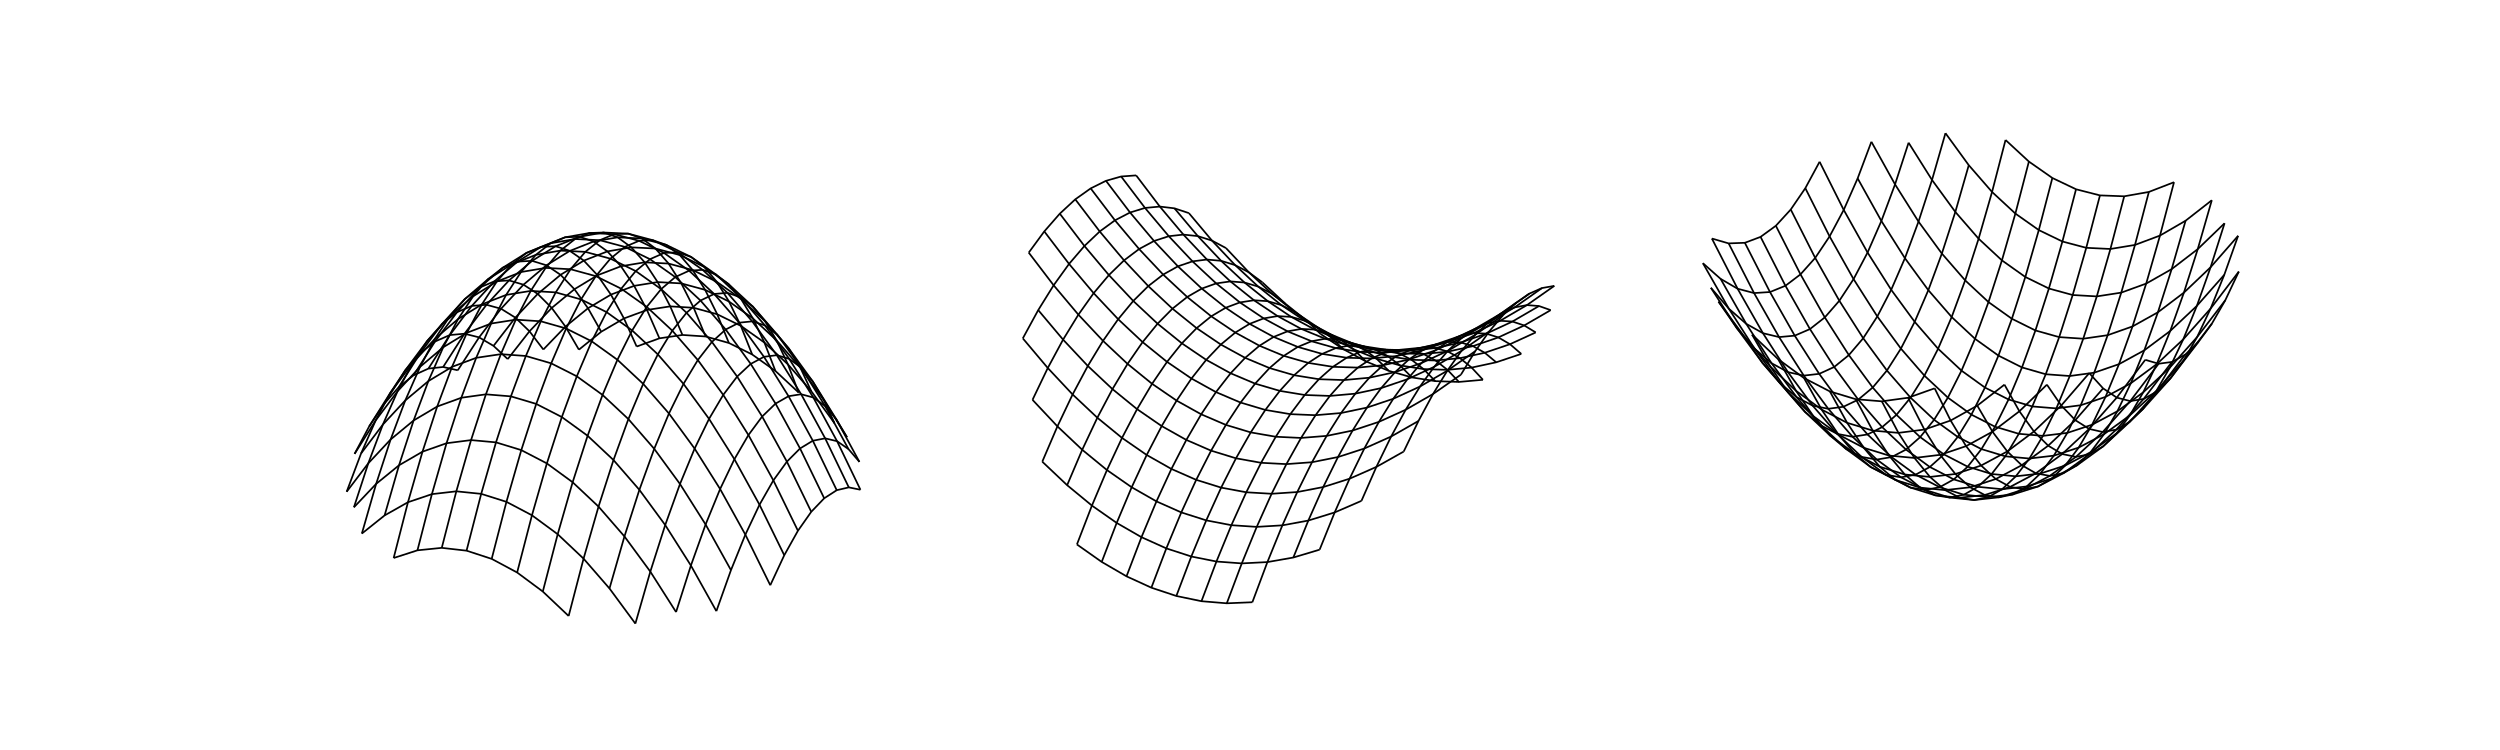 <?xml version="1.0" encoding="utf-8" standalone="no"?>
<!DOCTYPE svg PUBLIC "-//W3C//DTD SVG 1.1//EN"
  "http://www.w3.org/Graphics/SVG/1.1/DTD/svg11.dtd">
<svg height="216pt" version="1.1" viewBox="0 0 720 216" width="720pt" xmlns="http://www.w3.org/2000/svg" xmlns:xlink="http://www.w3.org/1999/xlink">
 <defs>
  <style type="text/css">*{stroke-linecap:butt;stroke-linejoin:round;}</style>
 </defs>
 <g id="figure_1">
  <g id="patch_1">
   <path d="M 0 216 
L 720 216 
L 720 0 
L 0 0 
z
" style="fill:none;"/>
  </g>
  <g id="patch_2">
   <path d="M 90.519 189 
L 253.599 189 
L 253.599 25.92 
L 90.519 25.92 
z
" style="fill:none;"/>
  </g>
  <g id="axes_1">
   <g id="Line3DCollection_1">
    <path clip-path="url(#p50c8014827)" style="fill:none;stroke:#000000;stroke-width:0.5;"/>
    <path clip-path="url(#p50c8014827)" d="M 113.374 160.699 
L 120.228 158.492 
L 127.231 157.78 
L 134.364 158.595 
L 141.606 160.958 
L 148.935 164.882 
L 156.33 170.367 
L 163.768 177.409 
" style="fill:none;stroke:#000000;stroke-width:0.5;"/>
    <path clip-path="url(#p50c8014827)" d="M 104.216 153.665 
L 110.766 148.439 
L 117.495 144.639 
L 124.387 142.313 
L 131.423 141.5 
L 138.585 142.231 
L 145.853 144.528 
L 153.204 148.403 
L 160.616 153.86 
L 168.066 160.891 
L 175.531 169.479 
L 182.987 179.598 
" style="fill:none;stroke:#000000;stroke-width:0.5;"/>
    <path clip-path="url(#p50c8014827)" d="M 101.93 146.1 
L 108.327 139.359 
L 114.915 134.002 
L 121.679 130.084 
L 128.601 127.652 
L 135.664 126.747 
L 142.849 127.401 
L 150.134 129.636 
L 157.499 133.464 
L 164.921 138.889 
L 172.376 145.904 
L 179.841 154.493 
L 187.293 164.627 
L 194.708 176.27 
" style="fill:none;stroke:#000000;stroke-width:0.5;"/>
    <path clip-path="url(#p50c8014827)" d="M 99.836 141.622 
L 106.069 133.428 
L 112.501 126.565 
L 119.121 121.097 
L 125.912 117.076 
L 132.858 114.553 
L 139.941 113.568 
L 147.141 114.152 
L 154.437 116.329 
L 161.808 120.111 
L 169.231 125.502 
L 176.683 132.496 
L 184.141 141.075 
L 191.581 151.213 
L 198.979 162.872 
L 206.314 176.008 
" style="fill:none;stroke:#000000;stroke-width:0.5;"/>
    <path clip-path="url(#p50c8014827)" d="M 103.997 130.579 
L 110.263 122.279 
L 116.725 115.319 
L 123.37 109.758 
L 130.182 105.653 
L 137.145 103.053 
L 144.24 101.998 
L 151.448 102.52 
L 158.747 104.644 
L 166.117 108.381 
L 173.533 113.737 
L 180.975 120.703 
L 188.417 129.265 
L 195.837 139.394 
L 203.212 151.053 
L 210.518 164.199 
" style="fill:none;stroke:#000000;stroke-width:0.5;"/>
    <path clip-path="url(#p50c8014827)" d="M 102.117 130.712 
L 108.206 121.058 
L 114.5 112.679 
L 120.985 105.643 
L 127.649 100.011 
L 134.476 95.839 
L 141.449 93.176 
L 148.549 92.063 
L 155.756 92.532 
L 163.051 94.607 
L 170.412 98.302 
L 177.815 103.619 
L 185.237 110.553 
L 192.657 119.088 
L 200.05 129.196 
L 207.393 140.841 
L 214.663 153.977 
L 221.84 168.55 
" style="fill:none;stroke:#000000;stroke-width:0.5;"/>
    <path clip-path="url(#p50c8014827)" d="M 106.337 122.784 
L 112.452 113.075 
L 118.767 104.642 
L 125.27 97.554 
L 131.946 91.871 
L 138.78 87.649 
L 145.755 84.938 
L 152.853 83.779 
L 160.053 84.203 
L 167.336 86.235 
L 174.68 89.888 
L 182.061 95.166 
L 189.458 102.063 
L 196.847 110.562 
L 204.205 120.637 
L 211.509 132.251 
L 218.737 145.36 
L 225.867 159.909 
" style="fill:none;stroke:#000000;stroke-width:0.5;"/>
    <path clip-path="url(#p50c8014827)" d="M 110.585 116.373 
L 116.721 106.635 
L 123.051 98.174 
L 129.564 91.056 
L 136.246 85.342 
L 143.081 81.09 
L 150.051 78.346 
L 157.14 77.152 
L 164.326 77.54 
L 171.589 79.533 
L 178.908 83.147 
L 186.26 88.383 
L 193.623 95.237 
L 200.974 103.692 
L 208.29 113.723 
L 215.549 125.292 
L 222.727 138.355 
L 229.805 152.858 
" style="fill:none;stroke:#000000;stroke-width:0.5;"/>
    <path clip-path="url(#p50c8014827)" d="M 114.851 111.473 
L 121 101.735 
L 127.34 93.27 
L 133.857 86.146 
L 140.537 80.422 
L 147.366 76.155 
L 154.325 73.393 
L 161.396 72.175 
L 168.56 72.536 
L 175.797 74.497 
L 183.084 78.072 
L 190.4 83.266 
L 197.722 90.073 
L 205.028 98.476 
L 212.295 108.45 
L 219.501 119.959 
L 226.623 132.958 
L 233.642 147.395 
" style="fill:none;stroke:#000000;stroke-width:0.5;"/>
    <path clip-path="url(#p50c8014827)" d="M 119.12 108.074 
L 125.277 98.362 
L 131.62 89.918 
L 138.134 82.809 
L 144.807 77.096 
L 151.622 72.831 
L 158.563 70.065 
L 165.61 68.836 
L 172.745 69.177 
L 179.948 71.11 
L 187.196 74.65 
L 194.468 79.8 
L 201.742 86.554 
L 208.996 94.897 
L 216.208 104.804 
L 223.354 116.238 
L 230.415 129.157 
L 237.369 143.507 
" style="fill:none;stroke:#000000;stroke-width:0.5;"/>
    <path clip-path="url(#p50c8014827)" d="M 123.381 106.156 
L 129.54 96.496 
L 135.88 88.097 
L 142.385 81.025 
L 149.044 75.34 
L 155.839 71.096 
L 162.754 68.339 
L 169.77 67.11 
L 176.869 67.439 
L 184.03 69.35 
L 191.233 72.855 
L 198.455 77.96 
L 205.674 84.658 
L 212.869 92.934 
L 220.019 102.762 
L 227.1 114.109 
L 234.093 126.93 
L 240.976 141.174 
" style="fill:none;stroke:#000000;stroke-width:0.5;"/>
    <path clip-path="url(#p50c8014827)" d="M 127.622 105.692 
L 133.778 96.107 
L 140.107 87.776 
L 146.598 80.762 
L 153.235 75.124 
L 160.003 70.915 
L 166.886 68.182 
L 173.865 66.962 
L 180.921 67.288 
L 188.034 69.181 
L 195.184 72.655 
L 202.349 77.713 
L 209.507 84.35 
L 216.638 92.551 
L 223.719 102.292 
L 230.729 113.537 
L 237.648 126.245 
L 244.457 140.365 
" style="fill:none;stroke:#000000;stroke-width:0.5;"/>
    <path clip-path="url(#p50c8014827)" d="M 131.832 106.645 
L 137.978 97.161 
L 144.292 88.919 
L 150.76 81.983 
L 157.37 76.409 
L 164.105 72.251 
L 170.949 69.553 
L 177.884 68.354 
L 184.891 68.683 
L 191.949 70.563 
L 199.04 74.007 
L 206.142 79.017 
L 213.233 85.59 
L 220.293 93.71 
L 227.3 103.352 
L 234.234 114.484 
L 241.075 127.064 
L 247.803 141.042 
" style="fill:none;stroke:#000000;stroke-width:0.5;"/>
    <path clip-path="url(#p50c8014827)" d="M 142.13 99.613 
L 148.422 91.481 
L 154.863 84.641 
L 161.439 79.148 
L 168.135 75.055 
L 174.933 72.404 
L 181.818 71.235 
L 188.769 71.575 
L 195.767 73.446 
L 202.793 76.861 
L 209.825 81.823 
L 216.843 88.328 
L 223.827 96.36 
L 230.755 105.895 
L 237.608 116.903 
L 244.365 129.341 
" style="fill:none;stroke:#000000;stroke-width:0.5;"/>
    <path clip-path="url(#p50c8014827)" d="M 146.225 103.416 
L 152.489 95.413 
L 158.896 88.685 
L 165.432 83.289 
L 172.082 79.273 
L 178.83 76.681 
L 185.658 75.55 
L 192.547 75.907 
L 199.479 77.773 
L 206.434 81.161 
L 213.392 86.074 
L 220.332 92.507 
L 227.234 100.446 
L 234.079 109.867 
L 240.845 120.738 
L 247.515 133.021 
" style="fill:none;stroke:#000000;stroke-width:0.5;"/>
    <path clip-path="url(#p50c8014827)" d="M 156.483 100.658 
L 162.851 94.059 
L 169.341 88.773 
L 175.94 84.847 
L 182.631 82.324 
L 189.396 81.238 
L 196.218 81.618 
L 203.079 83.483 
L 209.958 86.845 
L 216.835 91.708 
L 223.693 98.067 
L 230.509 105.906 
L 237.265 115.205 
L 243.942 125.932 
" style="fill:none;stroke:#000000;stroke-width:0.5;"/>
    <path clip-path="url(#p50c8014827)" d="M 166.719 100.701 
L 173.158 95.537 
L 179.7 91.712 
L 186.328 89.266 
L 193.026 88.234 
L 199.776 88.642 
L 206.56 90.509 
L 213.358 93.847 
L 220.151 98.659 
L 226.92 104.94 
L 233.647 112.676 
L 240.31 121.845 
" style="fill:none;stroke:#000000;stroke-width:0.5;"/>
    <path clip-path="url(#p50c8014827)" d="M 183.356 99.8 
L 189.917 97.44 
L 196.542 96.467 
L 203.215 96.908 
L 209.917 98.78 
L 216.629 102.094 
L 223.334 106.855 
L 230.012 113.056 
" style="fill:none;stroke:#000000;stroke-width:0.5;"/>
    <path clip-path="url(#p50c8014827)" style="fill:none;stroke:#000000;stroke-width:0.5;"/>
    <path clip-path="url(#p50c8014827)" style="fill:none;stroke:#000000;stroke-width:0.5;"/>
    <path clip-path="url(#p50c8014827)" d="M 102.117 130.712 
L 106.337 122.784 
L 110.585 116.373 
L 114.851 111.473 
L 119.12 108.074 
L 123.381 106.156 
L 127.622 105.692 
L 131.832 106.645 
" style="fill:none;stroke:#000000;stroke-width:0.5;"/>
    <path clip-path="url(#p50c8014827)" d="M 99.836 141.622 
L 103.997 130.579 
L 108.206 121.058 
L 112.452 113.075 
L 116.721 106.635 
L 121 101.735 
L 125.277 98.362 
L 129.54 96.496 
L 133.778 96.107 
L 137.978 97.161 
L 142.13 99.613 
L 146.225 103.416 
" style="fill:none;stroke:#000000;stroke-width:0.5;"/>
    <path clip-path="url(#p50c8014827)" d="M 101.93 146.1 
L 106.069 133.428 
L 110.263 122.279 
L 114.5 112.679 
L 118.767 104.642 
L 123.051 98.174 
L 127.34 93.27 
L 131.62 89.918 
L 135.88 88.097 
L 140.107 87.776 
L 144.292 88.919 
L 148.422 91.481 
L 152.489 95.413 
L 156.483 100.658 
" style="fill:none;stroke:#000000;stroke-width:0.5;"/>
    <path clip-path="url(#p50c8014827)" d="M 104.216 153.665 
L 108.327 139.359 
L 112.501 126.565 
L 116.725 115.319 
L 120.985 105.643 
L 125.27 97.554 
L 129.564 91.056 
L 133.857 86.146 
L 138.134 82.809 
L 142.385 81.025 
L 146.598 80.762 
L 150.76 81.983 
L 154.863 84.641 
L 158.896 88.685 
L 162.851 94.059 
L 166.719 100.701 
" style="fill:none;stroke:#000000;stroke-width:0.5;"/>
    <path clip-path="url(#p50c8014827)" d="M 110.766 148.439 
L 114.915 134.002 
L 119.121 121.097 
L 123.37 109.758 
L 127.649 100.011 
L 131.946 91.871 
L 136.246 85.342 
L 140.537 80.422 
L 144.807 77.096 
L 149.044 75.34 
L 153.235 75.124 
L 157.37 76.409 
L 161.439 79.148 
L 165.432 83.289 
L 169.341 88.773 
L 173.158 95.537 
" style="fill:none;stroke:#000000;stroke-width:0.5;"/>
    <path clip-path="url(#p50c8014827)" d="M 113.374 160.699 
L 117.495 144.639 
L 121.679 130.084 
L 125.912 117.076 
L 130.182 105.653 
L 134.476 95.839 
L 138.78 87.649 
L 143.081 81.09 
L 147.366 76.155 
L 151.622 72.831 
L 155.839 71.096 
L 160.003 70.915 
L 164.105 72.251 
L 168.135 75.055 
L 172.082 79.273 
L 175.94 84.847 
L 179.7 91.712 
L 183.356 99.8 
" style="fill:none;stroke:#000000;stroke-width:0.5;"/>
    <path clip-path="url(#p50c8014827)" d="M 120.228 158.492 
L 124.387 142.313 
L 128.601 127.652 
L 132.858 114.553 
L 137.145 103.053 
L 141.449 93.176 
L 145.755 84.938 
L 150.051 78.346 
L 154.325 73.393 
L 158.563 70.065 
L 162.754 68.339 
L 166.886 68.182 
L 170.949 69.553 
L 174.933 72.404 
L 178.83 76.681 
L 182.631 82.324 
L 186.328 89.266 
L 189.917 97.44 
" style="fill:none;stroke:#000000;stroke-width:0.5;"/>
    <path clip-path="url(#p50c8014827)" d="M 127.231 157.78 
L 131.423 141.5 
L 135.664 126.747 
L 139.941 113.568 
L 144.24 101.998 
L 148.549 92.063 
L 152.853 83.779 
L 157.14 77.152 
L 161.396 72.175 
L 165.61 68.836 
L 169.77 67.11 
L 173.865 66.962 
L 177.884 68.354 
L 181.818 71.235 
L 185.658 75.55 
L 189.396 81.238 
L 193.026 88.234 
L 196.542 96.467 
" style="fill:none;stroke:#000000;stroke-width:0.5;"/>
    <path clip-path="url(#p50c8014827)" d="M 134.364 158.595 
L 138.585 142.231 
L 142.849 127.401 
L 147.141 114.152 
L 151.448 102.52 
L 155.756 92.532 
L 160.053 84.203 
L 164.326 77.54 
L 168.56 72.536 
L 172.745 69.177 
L 176.869 67.439 
L 180.921 67.288 
L 184.891 68.683 
L 188.769 71.575 
L 192.547 75.907 
L 196.218 81.618 
L 199.776 88.642 
L 203.215 96.908 
" style="fill:none;stroke:#000000;stroke-width:0.5;"/>
    <path clip-path="url(#p50c8014827)" d="M 141.606 160.958 
L 145.853 144.528 
L 150.134 129.636 
L 154.437 116.329 
L 158.747 104.644 
L 163.051 94.607 
L 167.336 86.235 
L 171.589 79.533 
L 175.797 74.497 
L 179.948 71.11 
L 184.03 69.35 
L 188.034 69.181 
L 191.949 70.563 
L 195.767 73.446 
L 199.479 77.773 
L 203.079 83.483 
L 206.56 90.509 
L 209.917 98.78 
" style="fill:none;stroke:#000000;stroke-width:0.5;"/>
    <path clip-path="url(#p50c8014827)" d="M 148.935 164.882 
L 153.204 148.403 
L 157.499 133.464 
L 161.808 120.111 
L 166.117 108.381 
L 170.412 98.302 
L 174.68 89.888 
L 178.908 83.147 
L 183.084 78.072 
L 187.196 74.65 
L 191.233 72.855 
L 195.184 72.655 
L 199.04 74.007 
L 202.793 76.861 
L 206.434 81.161 
L 209.958 86.845 
L 213.358 93.847 
L 216.629 102.094 
" style="fill:none;stroke:#000000;stroke-width:0.5;"/>
    <path clip-path="url(#p50c8014827)" d="M 156.33 170.367 
L 160.616 153.86 
L 164.921 138.889 
L 169.231 125.502 
L 173.533 113.737 
L 177.815 103.619 
L 182.061 95.166 
L 186.26 88.383 
L 190.4 83.266 
L 194.468 79.8 
L 198.455 77.96 
L 202.349 77.713 
L 206.142 79.017 
L 209.825 81.823 
L 213.392 86.074 
L 216.835 91.708 
L 220.151 98.659 
L 223.334 106.855 
" style="fill:none;stroke:#000000;stroke-width:0.5;"/>
    <path clip-path="url(#p50c8014827)" d="M 163.768 177.409 
L 168.066 160.891 
L 172.376 145.904 
L 176.683 132.496 
L 180.975 120.703 
L 185.237 110.553 
L 189.458 102.063 
L 193.623 95.237 
L 197.722 90.073 
L 201.742 86.554 
L 205.674 84.658 
L 209.507 84.35 
L 213.233 85.59 
L 216.843 88.328 
L 220.332 92.507 
L 223.693 98.067 
L 226.92 104.94 
L 230.012 113.056 
" style="fill:none;stroke:#000000;stroke-width:0.5;"/>
    <path clip-path="url(#p50c8014827)" d="M 175.531 169.479 
L 179.841 154.493 
L 184.141 141.075 
L 188.417 129.265 
L 192.657 119.088 
L 196.847 110.562 
L 200.974 103.692 
L 205.028 98.476 
L 208.996 94.897 
L 212.869 92.934 
L 216.638 92.551 
L 220.293 93.71 
L 223.827 96.36 
L 227.234 100.446 
L 230.509 105.906 
L 233.647 112.676 
" style="fill:none;stroke:#000000;stroke-width:0.5;"/>
    <path clip-path="url(#p50c8014827)" d="M 182.987 179.598 
L 187.293 164.627 
L 191.581 151.213 
L 195.837 139.394 
L 200.05 129.196 
L 204.205 120.637 
L 208.29 113.723 
L 212.295 108.45 
L 216.208 104.804 
L 220.019 102.762 
L 223.719 102.292 
L 227.3 103.352 
L 230.755 105.895 
L 234.079 109.867 
L 237.265 115.205 
L 240.31 121.845 
" style="fill:none;stroke:#000000;stroke-width:0.5;"/>
    <path clip-path="url(#p50c8014827)" d="M 194.708 176.27 
L 198.979 162.872 
L 203.212 151.053 
L 207.393 140.841 
L 211.509 132.251 
L 215.549 125.292 
L 219.501 119.959 
L 223.354 116.238 
L 227.1 114.109 
L 230.729 113.537 
L 234.234 114.484 
L 237.608 116.903 
L 240.845 120.738 
L 243.942 125.932 
" style="fill:none;stroke:#000000;stroke-width:0.5;"/>
    <path clip-path="url(#p50c8014827)" d="M 206.314 176.008 
L 210.518 164.199 
L 214.663 153.977 
L 218.737 145.36 
L 222.727 138.355 
L 226.623 132.958 
L 230.415 129.157 
L 234.093 126.93 
L 237.648 126.245 
L 241.075 127.064 
L 244.365 129.341 
L 247.515 133.021 
" style="fill:none;stroke:#000000;stroke-width:0.5;"/>
    <path clip-path="url(#p50c8014827)" d="M 221.84 168.55 
L 225.867 159.909 
L 229.805 152.858 
L 233.642 147.395 
L 237.369 143.507 
L 240.976 141.174 
L 244.457 140.365 
L 247.803 141.042 
" style="fill:none;stroke:#000000;stroke-width:0.5;"/>
    <path clip-path="url(#p50c8014827)" style="fill:none;stroke:#000000;stroke-width:0.5;"/>
   </g>
  </g>
  <g id="patch_3">
   <path d="M 287.46 189 
L 450.54 189 
L 450.54 25.92 
L 287.46 25.92 
z
" style="fill:none;"/>
  </g>
  <g id="axes_2">
   <g id="Line3DCollection_2">
    <path clip-path="url(#p97026dad99)" style="fill:none;stroke:#000000;stroke-width:0.5;"/>
    <path clip-path="url(#p97026dad99)" d="M 310.154 156.805 
L 317.292 161.833 
L 324.434 165.983 
L 331.594 169.254 
L 338.784 171.645 
L 346.019 173.147 
L 353.313 173.752 
L 360.68 173.444 
" style="fill:none;stroke:#000000;stroke-width:0.5;"/>
    <path clip-path="url(#p97026dad99)" d="M 300.176 132.964 
L 307.334 139.734 
L 314.473 145.611 
L 321.605 150.602 
L 328.744 154.71 
L 335.903 157.934 
L 343.095 160.272 
L 350.334 161.717 
L 357.634 162.257 
L 365.011 161.88 
L 372.48 160.568 
L 380.056 158.299 
" style="fill:none;stroke:#000000;stroke-width:0.5;"/>
    <path clip-path="url(#p97026dad99)" d="M 297.365 115.149 
L 304.537 122.795 
L 311.679 129.534 
L 318.805 135.378 
L 325.927 140.332 
L 333.058 144.398 
L 340.211 147.577 
L 347.4 149.865 
L 354.639 151.256 
L 361.942 151.738 
L 369.324 151.298 
L 376.799 149.918 
L 384.385 147.576 
L 392.099 144.246 
" style="fill:none;stroke:#000000;stroke-width:0.5;"/>
    <path clip-path="url(#p97026dad99)" d="M 294.571 97.45 
L 301.761 105.986 
L 308.911 113.602 
L 316.033 120.309 
L 323.142 126.117 
L 330.249 131.033 
L 337.368 135.058 
L 344.511 138.194 
L 351.693 140.435 
L 358.928 141.776 
L 366.228 142.205 
L 373.609 141.708 
L 381.087 140.269 
L 388.678 137.864 
L 396.398 134.467 
L 404.267 130.047 
" style="fill:none;stroke:#000000;stroke-width:0.5;"/>
    <path clip-path="url(#p97026dad99)" d="M 299.007 89.308 
L 306.167 97.811 
L 313.29 105.393 
L 320.388 112.064 
L 327.475 117.835 
L 334.564 122.712 
L 341.666 126.698 
L 348.796 129.791 
L 355.966 131.989 
L 363.191 133.284 
L 370.484 133.665 
L 377.861 133.119 
L 385.336 131.628 
L 392.926 129.169 
L 400.648 125.716 
L 408.52 121.239 
" style="fill:none;stroke:#000000;stroke-width:0.5;"/>
    <path clip-path="url(#p97026dad99)" d="M 296.273 72.757 
L 303.447 82.16 
L 310.574 90.626 
L 317.666 98.169 
L 324.736 104.803 
L 331.798 110.536 
L 338.863 115.374 
L 345.945 119.32 
L 353.056 122.373 
L 360.211 124.53 
L 367.422 125.783 
L 374.703 126.123 
L 382.071 125.534 
L 389.538 123.999 
L 397.123 121.496 
L 404.841 117.998 
L 412.712 113.474 
L 420.753 107.89 
" style="fill:none;stroke:#000000;stroke-width:0.5;"/>
    <path clip-path="url(#p97026dad99)" d="M 300.752 66.648 
L 307.885 76.007 
L 314.974 84.43 
L 322.031 91.932 
L 329.07 98.525 
L 336.102 104.217 
L 343.14 109.016 
L 350.197 112.923 
L 357.286 115.939 
L 364.42 118.058 
L 371.613 119.274 
L 378.878 119.577 
L 386.231 118.952 
L 393.687 117.382 
L 401.261 114.844 
L 408.97 111.312 
L 416.833 106.755 
L 424.869 101.138 
" style="fill:none;stroke:#000000;stroke-width:0.5;"/>
    <path clip-path="url(#p97026dad99)" d="M 305.223 61.534 
L 312.312 70.844 
L 319.36 79.219 
L 326.378 86.676 
L 333.381 93.225 
L 340.379 98.877 
L 347.387 103.636 
L 354.415 107.505 
L 361.477 110.485 
L 368.587 112.57 
L 375.757 113.753 
L 383.002 114.025 
L 390.336 113.371 
L 397.774 111.773 
L 405.333 109.209 
L 413.028 105.653 
L 420.878 101.075 
L 428.902 95.439 
" style="fill:none;stroke:#000000;stroke-width:0.5;"/>
    <path clip-path="url(#p97026dad99)" d="M 309.679 57.408 
L 316.721 66.663 
L 323.723 74.986 
L 330.7 82.394 
L 337.663 88.898 
L 344.624 94.507 
L 351.596 99.226 
L 358.592 103.059 
L 365.624 106.004 
L 372.705 108.057 
L 379.848 109.212 
L 387.068 109.458 
L 394.379 108.781 
L 401.795 107.164 
L 409.333 104.583 
L 417.009 101.015 
L 424.841 96.427 
L 432.848 90.786 
" style="fill:none;stroke:#000000;stroke-width:0.5;"/>
    <path clip-path="url(#p97026dad99)" d="M 314.114 54.259 
L 321.104 63.452 
L 328.058 71.72 
L 334.989 79.075 
L 341.908 85.531 
L 348.829 91.097 
L 355.762 95.776 
L 362.722 99.573 
L 369.719 102.486 
L 376.767 104.511 
L 383.88 105.642 
L 391.07 105.867 
L 398.353 105.174 
L 405.742 103.544 
L 413.254 100.956 
L 420.906 97.384 
L 428.715 92.799 
L 436.699 87.166 
" style="fill:none;stroke:#000000;stroke-width:0.5;"/>
    <path clip-path="url(#p97026dad99)" d="M 318.519 52.072 
L 325.454 61.199 
L 332.356 69.406 
L 339.238 76.706 
L 346.111 83.112 
L 352.987 88.633 
L 359.878 93.272 
L 366.797 97.034 
L 373.756 99.916 
L 380.768 101.916 
L 387.845 103.027 
L 395.002 103.237 
L 402.252 102.533 
L 409.611 100.899 
L 417.093 98.312 
L 424.715 94.748 
L 432.495 90.176 
L 440.451 84.563 
" style="fill:none;stroke:#000000;stroke-width:0.5;"/>
    <path clip-path="url(#p97026dad99)" d="M 322.887 50.829 
L 329.764 59.885 
L 336.612 68.028 
L 343.441 75.27 
L 350.264 81.624 
L 357.092 87.099 
L 363.938 91.698 
L 370.813 95.426 
L 377.73 98.28 
L 384.702 100.257 
L 391.74 101.351 
L 398.859 101.551 
L 406.073 100.844 
L 413.396 99.212 
L 420.843 96.634 
L 428.431 93.086 
L 436.177 88.539 
L 444.099 82.958 
" style="fill:none;stroke:#000000;stroke-width:0.5;"/>
    <path clip-path="url(#p97026dad99)" d="M 327.212 50.511 
L 334.029 59.492 
L 340.818 67.566 
L 347.592 74.747 
L 354.362 81.048 
L 361.139 86.475 
L 367.936 91.035 
L 374.764 94.729 
L 381.635 97.556 
L 388.563 99.514 
L 395.558 100.595 
L 402.636 100.79 
L 409.809 100.084 
L 417.092 98.461 
L 424.5 95.901 
L 432.049 92.379 
L 439.756 87.866 
L 447.64 82.33 
" style="fill:none;stroke:#000000;stroke-width:0.5;"/>
    <path clip-path="url(#p97026dad99)" d="M 338.241 59.996 
L 344.969 67.998 
L 351.685 75.116 
L 358.398 81.361 
L 365.122 86.741 
L 371.867 91.26 
L 378.644 94.922 
L 385.467 97.725 
L 392.346 99.666 
L 399.296 100.738 
L 406.328 100.931 
L 413.456 100.232 
L 420.695 98.626 
L 428.06 96.09 
L 435.565 92.603 
L 443.229 88.134 
" style="fill:none;stroke:#000000;stroke-width:0.5;"/>
    <path clip-path="url(#p97026dad99)" d="M 342.395 61.373 
L 349.06 69.301 
L 355.714 76.353 
L 362.369 82.54 
L 369.036 87.871 
L 375.725 92.35 
L 382.449 95.98 
L 389.22 98.76 
L 396.049 100.687 
L 402.948 101.753 
L 409.931 101.95 
L 417.011 101.264 
L 424.202 99.679 
L 431.519 97.176 
L 438.977 93.73 
L 446.592 89.315 
" style="fill:none;stroke:#000000;stroke-width:0.5;"/>
    <path clip-path="url(#p97026dad99)" d="M 353.085 71.446 
L 359.676 78.43 
L 366.269 84.559 
L 372.876 89.84 
L 379.507 94.28 
L 386.175 97.879 
L 392.89 100.637 
L 399.665 102.552 
L 406.511 103.616 
L 413.442 103.819 
L 420.47 103.151 
L 427.609 101.594 
L 434.874 99.129 
L 442.28 95.734 
" style="fill:none;stroke:#000000;stroke-width:0.5;"/>
    <path clip-path="url(#p97026dad99)" d="M 363.564 81.321 
L 370.093 87.389 
L 376.638 92.621 
L 383.209 97.02 
L 389.817 100.589 
L 396.475 103.328 
L 403.192 105.233 
L 409.982 106.297 
L 416.857 106.512 
L 423.83 105.865 
L 430.914 104.341 
L 438.123 101.921 
" style="fill:none;stroke:#000000;stroke-width:0.5;"/>
    <path clip-path="url(#p97026dad99)" d="M 380.319 96.183 
L 386.827 100.543 
L 393.373 104.082 
L 399.97 106.802 
L 406.627 108.699 
L 413.358 109.767 
L 420.174 109.996 
L 427.088 109.376 
" style="fill:none;stroke:#000000;stroke-width:0.5;"/>
    <path clip-path="url(#p97026dad99)" style="fill:none;stroke:#000000;stroke-width:0.5;"/>
    <path clip-path="url(#p97026dad99)" style="fill:none;stroke:#000000;stroke-width:0.5;"/>
    <path clip-path="url(#p97026dad99)" d="M 296.273 72.757 
L 300.752 66.648 
L 305.223 61.534 
L 309.679 57.408 
L 314.114 54.259 
L 318.519 52.072 
L 322.887 50.829 
L 327.212 50.511 
" style="fill:none;stroke:#000000;stroke-width:0.5;"/>
    <path clip-path="url(#p97026dad99)" d="M 294.571 97.45 
L 299.007 89.308 
L 303.447 82.16 
L 307.885 76.007 
L 312.312 70.844 
L 316.721 66.663 
L 321.104 63.452 
L 325.454 61.199 
L 329.764 59.885 
L 334.029 59.492 
L 338.241 59.996 
L 342.395 61.373 
" style="fill:none;stroke:#000000;stroke-width:0.5;"/>
    <path clip-path="url(#p97026dad99)" d="M 297.365 115.149 
L 301.761 105.986 
L 306.167 97.811 
L 310.574 90.626 
L 314.974 84.43 
L 319.36 79.219 
L 323.723 74.986 
L 328.058 71.72 
L 332.356 69.406 
L 336.612 68.028 
L 340.818 67.566 
L 344.969 67.998 
L 349.06 69.301 
L 353.085 71.446 
" style="fill:none;stroke:#000000;stroke-width:0.5;"/>
    <path clip-path="url(#p97026dad99)" d="M 300.176 132.964 
L 304.537 122.795 
L 308.911 113.602 
L 313.29 105.393 
L 317.666 98.169 
L 322.031 91.932 
L 326.378 86.676 
L 330.7 82.394 
L 334.989 79.075 
L 339.238 76.706 
L 343.441 75.27 
L 347.592 74.747 
L 351.685 75.116 
L 355.714 76.353 
L 359.676 78.43 
L 363.564 81.321 
" style="fill:none;stroke:#000000;stroke-width:0.5;"/>
    <path clip-path="url(#p97026dad99)" d="M 307.334 139.734 
L 311.679 129.534 
L 316.033 120.309 
L 320.388 112.064 
L 324.736 104.803 
L 329.07 98.525 
L 333.381 93.225 
L 337.663 88.898 
L 341.908 85.531 
L 346.111 83.112 
L 350.264 81.624 
L 354.362 81.048 
L 358.398 81.361 
L 362.369 82.54 
L 366.269 84.559 
L 370.093 87.389 
" style="fill:none;stroke:#000000;stroke-width:0.5;"/>
    <path clip-path="url(#p97026dad99)" d="M 310.154 156.805 
L 314.473 145.611 
L 318.805 135.378 
L 323.142 126.117 
L 327.475 117.835 
L 331.798 110.536 
L 336.102 104.217 
L 340.379 98.877 
L 344.624 94.507 
L 348.829 91.097 
L 352.987 88.633 
L 357.092 87.099 
L 361.139 86.475 
L 365.122 86.741 
L 369.036 87.871 
L 372.876 89.84 
L 376.638 92.621 
L 380.319 96.183 
" style="fill:none;stroke:#000000;stroke-width:0.5;"/>
    <path clip-path="url(#p97026dad99)" d="M 317.292 161.833 
L 321.605 150.602 
L 325.927 140.332 
L 330.249 131.033 
L 334.564 122.712 
L 338.863 115.374 
L 343.14 109.016 
L 347.387 103.636 
L 351.596 99.226 
L 355.762 95.776 
L 359.878 93.272 
L 363.938 91.698 
L 367.936 91.035 
L 371.867 91.26 
L 375.725 92.35 
L 379.507 94.28 
L 383.209 97.02 
L 386.827 100.543 
" style="fill:none;stroke:#000000;stroke-width:0.5;"/>
    <path clip-path="url(#p97026dad99)" d="M 324.434 165.983 
L 328.744 154.71 
L 333.058 144.398 
L 337.368 135.058 
L 341.666 126.698 
L 345.945 119.32 
L 350.197 112.923 
L 354.415 107.505 
L 358.592 103.059 
L 362.722 99.573 
L 366.797 97.034 
L 370.813 95.426 
L 374.764 94.729 
L 378.644 94.922 
L 382.449 95.98 
L 386.175 97.879 
L 389.817 100.589 
L 393.373 104.082 
" style="fill:none;stroke:#000000;stroke-width:0.5;"/>
    <path clip-path="url(#p97026dad99)" d="M 331.594 169.254 
L 335.903 157.934 
L 340.211 147.577 
L 344.511 138.194 
L 348.796 129.791 
L 353.056 122.373 
L 357.286 115.939 
L 361.477 110.485 
L 365.624 106.004 
L 369.719 102.486 
L 373.756 99.916 
L 377.73 98.28 
L 381.635 97.556 
L 385.467 97.725 
L 389.22 98.76 
L 392.89 100.637 
L 396.475 103.328 
L 399.97 106.802 
" style="fill:none;stroke:#000000;stroke-width:0.5;"/>
    <path clip-path="url(#p97026dad99)" d="M 338.784 171.645 
L 343.095 160.272 
L 347.4 149.865 
L 351.693 140.435 
L 355.966 131.989 
L 360.211 124.53 
L 364.42 118.058 
L 368.587 112.57 
L 372.705 108.057 
L 376.767 104.511 
L 380.768 101.916 
L 384.702 100.257 
L 388.563 99.514 
L 392.346 99.666 
L 396.049 100.687 
L 399.665 102.552 
L 403.192 105.233 
L 406.627 108.699 
" style="fill:none;stroke:#000000;stroke-width:0.5;"/>
    <path clip-path="url(#p97026dad99)" d="M 346.019 173.147 
L 350.334 161.717 
L 354.639 151.256 
L 358.928 141.776 
L 363.191 133.284 
L 367.422 125.783 
L 371.613 119.274 
L 375.757 113.753 
L 379.848 109.212 
L 383.88 105.642 
L 387.845 103.027 
L 391.74 101.351 
L 395.558 100.595 
L 399.296 100.738 
L 402.948 101.753 
L 406.511 103.616 
L 409.982 106.297 
L 413.358 109.767 
" style="fill:none;stroke:#000000;stroke-width:0.5;"/>
    <path clip-path="url(#p97026dad99)" d="M 353.313 173.752 
L 357.634 162.257 
L 361.942 151.738 
L 366.228 142.205 
L 370.484 133.665 
L 374.703 126.123 
L 378.878 119.577 
L 383.002 114.025 
L 387.068 109.458 
L 391.07 105.867 
L 395.002 103.237 
L 398.859 101.551 
L 402.636 100.79 
L 406.328 100.931 
L 409.931 101.95 
L 413.442 103.819 
L 416.857 106.512 
L 420.174 109.996 
" style="fill:none;stroke:#000000;stroke-width:0.5;"/>
    <path clip-path="url(#p97026dad99)" d="M 360.68 173.444 
L 365.011 161.88 
L 369.324 151.298 
L 373.609 141.708 
L 377.861 133.119 
L 382.071 125.534 
L 386.231 118.952 
L 390.336 113.371 
L 394.379 108.781 
L 398.353 105.174 
L 402.252 102.533 
L 406.073 100.844 
L 409.809 100.084 
L 413.456 100.232 
L 417.011 101.264 
L 420.47 103.151 
L 423.83 105.865 
L 427.088 109.376 
" style="fill:none;stroke:#000000;stroke-width:0.5;"/>
    <path clip-path="url(#p97026dad99)" d="M 372.48 160.568 
L 376.799 149.918 
L 381.087 140.269 
L 385.336 131.628 
L 389.538 123.999 
L 393.687 117.382 
L 397.774 111.773 
L 401.795 107.164 
L 405.742 103.544 
L 409.611 100.899 
L 413.396 99.212 
L 417.092 98.461 
L 420.695 98.626 
L 424.202 99.679 
L 427.609 101.594 
L 430.914 104.341 
" style="fill:none;stroke:#000000;stroke-width:0.5;"/>
    <path clip-path="url(#p97026dad99)" d="M 380.056 158.299 
L 384.385 147.576 
L 388.678 137.864 
L 392.926 129.169 
L 397.123 121.496 
L 401.261 114.844 
L 405.333 109.209 
L 409.333 104.583 
L 413.254 100.956 
L 417.093 98.312 
L 420.843 96.634 
L 424.5 95.901 
L 428.06 96.09 
L 431.519 97.176 
L 434.874 99.129 
L 438.123 101.921 
" style="fill:none;stroke:#000000;stroke-width:0.5;"/>
    <path clip-path="url(#p97026dad99)" d="M 392.099 144.246 
L 396.398 134.467 
L 400.648 125.716 
L 404.841 117.998 
L 408.97 111.312 
L 413.028 105.653 
L 417.009 101.015 
L 420.906 97.384 
L 424.715 94.748 
L 428.431 93.086 
L 432.049 92.379 
L 435.565 92.603 
L 438.977 93.73 
L 442.28 95.734 
" style="fill:none;stroke:#000000;stroke-width:0.5;"/>
    <path clip-path="url(#p97026dad99)" d="M 404.267 130.047 
L 408.52 121.239 
L 412.712 113.474 
L 416.833 106.755 
L 420.878 101.075 
L 424.841 96.427 
L 428.715 92.799 
L 432.495 90.176 
L 436.177 88.539 
L 439.756 87.866 
L 443.229 88.134 
L 446.592 89.315 
" style="fill:none;stroke:#000000;stroke-width:0.5;"/>
    <path clip-path="url(#p97026dad99)" d="M 420.753 107.89 
L 424.869 101.138 
L 428.902 95.439 
L 432.848 90.786 
L 436.699 87.166 
L 440.451 84.563 
L 444.099 82.958 
L 447.64 82.33 
" style="fill:none;stroke:#000000;stroke-width:0.5;"/>
    <path clip-path="url(#p97026dad99)" style="fill:none;stroke:#000000;stroke-width:0.5;"/>
   </g>
  </g>
  <g id="patch_4">
   <path d="M 484.401 189 
L 647.481 189 
L 647.481 25.92 
L 484.401 25.92 
z
" style="fill:none;"/>
  </g>
  <g id="axes_3">
   <g id="Line3DCollection_3">
    <path clip-path="url(#p730be585ee)" style="fill:none;stroke:#000000;stroke-width:0.5;"/>
    <path clip-path="url(#p730be585ee)" d="M 504.594 96.365 
L 512.092 103.43 
L 519.554 108.882 
L 527.004 112.729 
L 534.467 114.968 
L 541.967 115.583 
L 549.528 114.552 
L 557.177 111.837 
" style="fill:none;stroke:#000000;stroke-width:0.5;"/>
    <path clip-path="url(#p730be585ee)" d="M 494.933 86.868 
L 502.449 97.048 
L 509.887 105.606 
L 517.273 112.57 
L 524.629 117.956 
L 531.978 121.771 
L 539.343 124.012 
L 546.749 124.666 
L 554.22 123.71 
L 561.781 121.109 
L 569.459 116.817 
L 577.282 110.774 
" style="fill:none;stroke:#000000;stroke-width:0.5;"/>
    <path clip-path="url(#p730be585ee)" d="M 492.735 82.88 
L 500.23 94.532 
L 507.631 104.557 
L 514.962 112.991 
L 522.247 119.862 
L 529.506 125.185 
L 536.764 128.968 
L 544.042 131.206 
L 551.364 131.889 
L 558.753 130.993 
L 566.236 128.485 
L 573.837 124.321 
L 581.585 118.443 
L 589.51 110.782 
" style="fill:none;stroke:#000000;stroke-width:0.5;"/>
    <path clip-path="url(#p730be585ee)" d="M 490.432 75.8 
L 497.926 88.928 
L 505.311 100.413 
L 512.609 110.3 
L 519.844 118.623 
L 527.037 125.409 
L 534.21 130.672 
L 541.385 134.421 
L 548.585 136.653 
L 555.832 137.355 
L 563.15 136.505 
L 570.563 134.072 
L 578.097 130.012 
L 585.778 124.271 
L 593.637 116.781 
L 601.705 107.459 
" style="fill:none;stroke:#000000;stroke-width:0.5;"/>
    <path clip-path="url(#p730be585ee)" d="M 495.527 80.308 
L 502.915 93.263 
L 510.201 104.601 
L 517.406 114.364 
L 524.554 122.587 
L 531.664 129.294 
L 538.76 134.502 
L 545.863 138.218 
L 552.993 140.437 
L 560.174 141.15 
L 567.429 140.335 
L 574.781 137.96 
L 582.255 133.983 
L 589.879 128.353 
L 597.682 121.002 
L 605.694 111.85 
" style="fill:none;stroke:#000000;stroke-width:0.5;"/>
    <path clip-path="url(#p730be585ee)" d="M 493.02 68.699 
L 500.432 83.154 
L 507.725 95.959 
L 514.921 107.167 
L 522.043 116.821 
L 529.112 124.954 
L 536.15 131.591 
L 543.177 136.746 
L 550.215 140.427 
L 557.284 142.631 
L 564.407 143.347 
L 571.606 142.554 
L 578.906 140.222 
L 586.33 136.31 
L 593.905 130.766 
L 601.66 123.525 
L 609.625 114.511 
L 617.833 103.63 
" style="fill:none;stroke:#000000;stroke-width:0.5;"/>
    <path clip-path="url(#p730be585ee)" d="M 497.848 70.096 
L 505.168 84.402 
L 512.375 97.077 
L 519.491 108.173 
L 526.538 117.731 
L 533.538 125.784 
L 540.511 132.356 
L 547.477 137.462 
L 554.458 141.109 
L 561.474 143.294 
L 568.547 144.006 
L 575.7 143.225 
L 582.954 140.921 
L 590.336 137.055 
L 597.87 131.574 
L 605.586 124.418 
L 613.512 115.509 
L 621.683 104.756 
" style="fill:none;stroke:#000000;stroke-width:0.5;"/>
    <path clip-path="url(#p730be585ee)" d="M 502.516 69.923 
L 509.753 84.104 
L 516.883 96.668 
L 523.928 107.667 
L 530.91 117.141 
L 537.848 125.123 
L 544.764 131.637 
L 551.678 136.697 
L 558.609 140.309 
L 565.58 142.472 
L 572.61 143.174 
L 579.723 142.395 
L 586.94 140.106 
L 594.287 136.268 
L 601.789 130.83 
L 609.474 123.732 
L 617.371 114.899 
L 625.513 104.241 
" style="fill:none;stroke:#000000;stroke-width:0.5;"/>
    <path clip-path="url(#p730be585ee)" d="M 507.043 68.22 
L 514.206 82.297 
L 521.268 94.769 
L 528.25 105.686 
L 535.173 115.09 
L 542.058 123.01 
L 548.924 129.471 
L 555.793 134.488 
L 562.682 138.065 
L 569.614 140.202 
L 576.61 140.887 
L 583.69 140.101 
L 590.878 137.814 
L 598.198 133.988 
L 605.675 128.574 
L 613.337 121.511 
L 621.213 112.725 
L 629.335 102.129 
" style="fill:none;stroke:#000000;stroke-width:0.5;"/>
    <path clip-path="url(#p730be585ee)" d="M 511.444 65.019 
L 518.542 79.013 
L 525.543 91.411 
L 532.47 102.261 
L 539.343 111.604 
L 546.182 119.471 
L 553.006 125.886 
L 559.836 130.861 
L 566.691 134.404 
L 573.592 136.512 
L 580.559 137.174 
L 587.614 136.371 
L 594.78 134.074 
L 602.08 130.245 
L 609.54 124.835 
L 617.187 117.783 
L 625.05 109.018 
L 633.161 98.453 
" style="fill:none;stroke:#000000;stroke-width:0.5;"/>
    <path clip-path="url(#p730be585ee)" d="M 515.735 60.34 
L 522.776 74.272 
L 529.725 86.612 
L 536.604 97.409 
L 543.434 106.703 
L 550.234 114.525 
L 557.023 120.898 
L 563.821 125.835 
L 570.649 129.343 
L 577.525 131.419 
L 584.471 132.052 
L 591.508 131.224 
L 598.658 128.905 
L 605.946 125.057 
L 613.396 119.632 
L 621.036 112.571 
L 628.895 103.8 
L 637.004 93.235 
" style="fill:none;stroke:#000000;stroke-width:0.5;"/>
    <path clip-path="url(#p730be585ee)" d="M 519.931 54.195 
L 526.921 68.084 
L 533.826 80.383 
L 540.665 91.14 
L 547.458 100.396 
L 554.226 108.181 
L 560.987 114.518 
L 567.761 119.419 
L 574.567 122.892 
L 581.425 124.933 
L 588.357 125.532 
L 595.383 124.669 
L 602.525 122.316 
L 609.808 118.435 
L 617.256 112.977 
L 624.896 105.884 
L 632.758 97.083 
L 640.874 86.488 
" style="fill:none;stroke:#000000;stroke-width:0.5;"/>
    <path clip-path="url(#p730be585ee)" d="M 524.044 46.587 
L 530.993 60.453 
L 537.859 72.727 
L 544.665 83.458 
L 551.429 92.687 
L 558.171 100.442 
L 564.91 106.747 
L 571.666 111.615 
L 578.458 115.052 
L 585.305 117.055 
L 592.229 117.613 
L 599.25 116.707 
L 606.392 114.309 
L 613.676 110.38 
L 621.13 104.872 
L 628.779 97.725 
L 636.653 88.868 
L 644.784 78.215 
" style="fill:none;stroke:#000000;stroke-width:0.5;"/>
    <path clip-path="url(#p730be585ee)" d="M 535.001 51.373 
L 541.837 63.638 
L 548.616 74.357 
L 555.358 83.567 
L 562.081 91.301 
L 568.805 97.579 
L 575.549 102.416 
L 582.333 105.816 
L 589.176 107.778 
L 596.098 108.29 
L 603.122 107.333 
L 610.269 104.877 
L 617.563 100.885 
L 625.03 95.308 
L 632.695 88.087 
L 640.589 79.149 
" style="fill:none;stroke:#000000;stroke-width:0.5;"/>
    <path clip-path="url(#p730be585ee)" d="M 538.96 40.831 
L 545.772 53.103 
L 552.531 63.821 
L 559.256 73.025 
L 565.967 80.744 
L 572.682 87 
L 579.421 91.807 
L 586.203 95.171 
L 593.048 97.088 
L 599.977 97.548 
L 607.01 96.529 
L 614.17 94.005 
L 621.48 89.935 
L 628.967 84.271 
L 636.657 76.953 
L 644.579 67.909 
" style="fill:none;stroke:#000000;stroke-width:0.5;"/>
    <path clip-path="url(#p730be585ee)" d="M 549.674 41.099 
L 556.42 51.83 
L 563.135 61.036 
L 569.84 68.748 
L 576.553 74.987 
L 583.293 79.767 
L 590.08 83.093 
L 596.934 84.962 
L 603.874 85.363 
L 610.923 84.275 
L 618.103 81.669 
L 625.438 77.506 
L 632.953 71.736 
L 640.675 64.3 
" style="fill:none;stroke:#000000;stroke-width:0.5;"/>
    <path clip-path="url(#p730be585ee)" d="M 560.294 38.353 
L 567.006 47.572 
L 573.711 55.284 
L 580.428 61.51 
L 587.176 66.264 
L 593.974 69.552 
L 600.843 71.369 
L 607.803 71.704 
L 614.875 70.537 
L 622.082 67.837 
L 629.448 63.565 
L 636.999 57.671 
" style="fill:none;stroke:#000000;stroke-width:0.5;"/>
    <path clip-path="url(#p730be585ee)" d="M 577.591 40.313 
L 584.319 46.531 
L 591.081 51.261 
L 597.897 54.509 
L 604.788 56.27 
L 611.773 56.533 
L 618.876 55.276 
L 626.118 52.469 
" style="fill:none;stroke:#000000;stroke-width:0.5;"/>
    <path clip-path="url(#p730be585ee)" style="fill:none;stroke:#000000;stroke-width:0.5;"/>
    <path clip-path="url(#p730be585ee)" style="fill:none;stroke:#000000;stroke-width:0.5;"/>
    <path clip-path="url(#p730be585ee)" d="M 493.02 68.699 
L 497.848 70.096 
L 502.516 69.923 
L 507.043 68.22 
L 511.444 65.019 
L 515.735 60.34 
L 519.931 54.195 
L 524.044 46.587 
" style="fill:none;stroke:#000000;stroke-width:0.5;"/>
    <path clip-path="url(#p730be585ee)" d="M 490.432 75.8 
L 495.527 80.308 
L 500.432 83.154 
L 505.168 84.402 
L 509.753 84.104 
L 514.206 82.297 
L 518.542 79.013 
L 522.776 74.272 
L 526.921 68.084 
L 530.993 60.453 
L 535.001 51.373 
L 538.96 40.831 
" style="fill:none;stroke:#000000;stroke-width:0.5;"/>
    <path clip-path="url(#p730be585ee)" d="M 492.735 82.88 
L 497.926 88.928 
L 502.915 93.263 
L 507.725 95.959 
L 512.375 97.077 
L 516.883 96.668 
L 521.268 94.769 
L 525.543 91.411 
L 529.725 86.612 
L 533.826 80.383 
L 537.859 72.727 
L 541.837 63.638 
L 545.772 53.103 
L 549.674 41.099 
" style="fill:none;stroke:#000000;stroke-width:0.5;"/>
    <path clip-path="url(#p730be585ee)" d="M 494.933 86.868 
L 500.23 94.532 
L 505.311 100.413 
L 510.201 104.601 
L 514.921 107.167 
L 519.491 108.173 
L 523.928 107.667 
L 528.25 105.686 
L 532.47 102.261 
L 536.604 97.409 
L 540.665 91.14 
L 544.665 83.458 
L 548.616 74.357 
L 552.531 63.821 
L 556.42 51.83 
L 560.294 38.353 
" style="fill:none;stroke:#000000;stroke-width:0.5;"/>
    <path clip-path="url(#p730be585ee)" d="M 502.449 97.048 
L 507.631 104.557 
L 512.609 110.3 
L 517.406 114.364 
L 522.043 116.821 
L 526.538 117.731 
L 530.91 117.141 
L 535.173 115.09 
L 539.343 111.604 
L 543.434 106.703 
L 547.458 100.396 
L 551.429 92.687 
L 555.358 83.567 
L 559.256 73.025 
L 563.135 61.036 
L 567.006 47.572 
" style="fill:none;stroke:#000000;stroke-width:0.5;"/>
    <path clip-path="url(#p730be585ee)" d="M 504.594 96.365 
L 509.887 105.606 
L 514.962 112.991 
L 519.844 118.623 
L 524.554 122.587 
L 529.112 124.954 
L 533.538 125.784 
L 537.848 125.123 
L 542.058 123.01 
L 546.182 119.471 
L 550.234 114.525 
L 554.226 108.181 
L 558.171 100.442 
L 562.081 91.301 
L 565.967 80.744 
L 569.84 68.748 
L 573.711 55.284 
L 577.591 40.313 
" style="fill:none;stroke:#000000;stroke-width:0.5;"/>
    <path clip-path="url(#p730be585ee)" d="M 512.092 103.43 
L 517.273 112.57 
L 522.247 119.862 
L 527.037 125.409 
L 531.664 129.294 
L 536.15 131.591 
L 540.511 132.356 
L 544.764 131.637 
L 548.924 129.471 
L 553.006 125.886 
L 557.023 120.898 
L 560.987 114.518 
L 564.91 106.747 
L 568.805 97.579 
L 572.682 87 
L 576.553 74.987 
L 580.428 61.51 
L 584.319 46.531 
" style="fill:none;stroke:#000000;stroke-width:0.5;"/>
    <path clip-path="url(#p730be585ee)" d="M 519.554 108.882 
L 524.629 117.956 
L 529.506 125.185 
L 534.21 130.672 
L 538.76 134.502 
L 543.177 136.746 
L 547.477 137.462 
L 551.678 136.697 
L 555.793 134.488 
L 559.836 130.861 
L 563.821 125.835 
L 567.761 119.419 
L 571.666 111.615 
L 575.549 102.416 
L 579.421 91.807 
L 583.293 79.767 
L 587.176 66.264 
L 591.081 51.261 
" style="fill:none;stroke:#000000;stroke-width:0.5;"/>
    <path clip-path="url(#p730be585ee)" d="M 527.004 112.729 
L 531.978 121.771 
L 536.764 128.968 
L 541.385 134.421 
L 545.863 138.218 
L 550.215 140.427 
L 554.458 141.109 
L 558.609 140.309 
L 562.682 138.065 
L 566.691 134.404 
L 570.649 129.343 
L 574.567 122.892 
L 578.458 115.052 
L 582.333 105.816 
L 586.203 95.171 
L 590.08 83.093 
L 593.974 69.552 
L 597.897 54.509 
" style="fill:none;stroke:#000000;stroke-width:0.5;"/>
    <path clip-path="url(#p730be585ee)" d="M 534.467 114.968 
L 539.343 124.012 
L 544.042 131.206 
L 548.585 136.653 
L 552.993 140.437 
L 557.284 142.631 
L 561.474 143.294 
L 565.58 142.472 
L 569.614 140.202 
L 573.592 136.512 
L 577.525 131.419 
L 581.425 124.933 
L 585.305 117.055 
L 589.176 107.778 
L 593.048 97.088 
L 596.934 84.962 
L 600.843 71.369 
L 604.788 56.27 
" style="fill:none;stroke:#000000;stroke-width:0.5;"/>
    <path clip-path="url(#p730be585ee)" d="M 541.967 115.583 
L 546.749 124.666 
L 551.364 131.889 
L 555.832 137.355 
L 560.174 141.15 
L 564.407 143.347 
L 568.547 144.006 
L 572.61 143.174 
L 576.61 140.887 
L 580.559 137.174 
L 584.471 132.052 
L 588.357 125.532 
L 592.229 117.613 
L 596.098 108.29 
L 599.977 97.548 
L 603.874 85.363 
L 607.803 71.704 
L 611.773 56.533 
" style="fill:none;stroke:#000000;stroke-width:0.5;"/>
    <path clip-path="url(#p730be585ee)" d="M 549.528 114.552 
L 554.22 123.71 
L 558.753 130.993 
L 563.15 136.505 
L 567.429 140.335 
L 571.606 142.554 
L 575.7 143.225 
L 579.723 142.395 
L 583.69 140.101 
L 587.614 136.371 
L 591.508 131.224 
L 595.383 124.669 
L 599.25 116.707 
L 603.122 107.333 
L 607.01 96.529 
L 610.923 84.275 
L 614.875 70.537 
L 618.876 55.276 
" style="fill:none;stroke:#000000;stroke-width:0.5;"/>
    <path clip-path="url(#p730be585ee)" d="M 557.177 111.837 
L 561.781 121.109 
L 566.236 128.485 
L 570.563 134.072 
L 574.781 137.96 
L 578.906 140.222 
L 582.954 140.921 
L 586.94 140.106 
L 590.878 137.814 
L 594.78 134.074 
L 598.658 128.905 
L 602.525 122.316 
L 606.392 114.309 
L 610.269 104.877 
L 614.17 94.005 
L 618.103 81.669 
L 622.082 67.837 
L 626.118 52.469 
" style="fill:none;stroke:#000000;stroke-width:0.5;"/>
    <path clip-path="url(#p730be585ee)" d="M 569.459 116.817 
L 573.837 124.321 
L 578.097 130.012 
L 582.255 133.983 
L 586.33 136.31 
L 590.336 137.055 
L 594.287 136.268 
L 598.198 133.988 
L 602.08 130.245 
L 605.946 125.057 
L 609.808 118.435 
L 613.676 110.38 
L 617.563 100.885 
L 621.48 89.935 
L 625.438 77.506 
L 629.448 63.565 
" style="fill:none;stroke:#000000;stroke-width:0.5;"/>
    <path clip-path="url(#p730be585ee)" d="M 577.282 110.774 
L 581.585 118.443 
L 585.778 124.271 
L 589.879 128.353 
L 593.905 130.766 
L 597.87 131.574 
L 601.789 130.83 
L 605.675 128.574 
L 609.54 124.835 
L 613.396 119.632 
L 617.256 112.977 
L 621.13 104.872 
L 625.03 95.308 
L 628.967 84.271 
L 632.953 71.736 
L 636.999 57.671 
" style="fill:none;stroke:#000000;stroke-width:0.5;"/>
    <path clip-path="url(#p730be585ee)" d="M 589.51 110.782 
L 593.637 116.781 
L 597.682 121.002 
L 601.66 123.525 
L 605.586 124.418 
L 609.474 123.732 
L 613.337 121.511 
L 617.187 117.783 
L 621.036 112.571 
L 624.896 105.884 
L 628.779 97.725 
L 632.695 88.087 
L 636.657 76.953 
L 640.675 64.3 
" style="fill:none;stroke:#000000;stroke-width:0.5;"/>
    <path clip-path="url(#p730be585ee)" d="M 601.705 107.459 
L 605.694 111.85 
L 609.625 114.511 
L 613.512 115.509 
L 617.371 114.899 
L 621.213 112.725 
L 625.05 109.018 
L 628.895 103.8 
L 632.758 97.083 
L 636.653 88.868 
L 640.589 79.149 
L 644.579 67.909 
" style="fill:none;stroke:#000000;stroke-width:0.5;"/>
    <path clip-path="url(#p730be585ee)" d="M 617.833 103.63 
L 621.683 104.756 
L 625.513 104.241 
L 629.335 102.129 
L 633.161 98.453 
L 637.004 93.235 
L 640.874 86.488 
L 644.784 78.215 
" style="fill:none;stroke:#000000;stroke-width:0.5;"/>
    <path clip-path="url(#p730be585ee)" style="fill:none;stroke:#000000;stroke-width:0.5;"/>
   </g>
  </g>
 </g>
 <defs>
  <clipPath id="p50c8014827">
   <rect height="163.08" width="163.08" x="90.519" y="25.92"/>
  </clipPath>
  <clipPath id="p97026dad99">
   <rect height="163.08" width="163.08" x="287.46" y="25.92"/>
  </clipPath>
  <clipPath id="p730be585ee">
   <rect height="163.08" width="163.08" x="484.401" y="25.92"/>
  </clipPath>
 </defs>
</svg>
